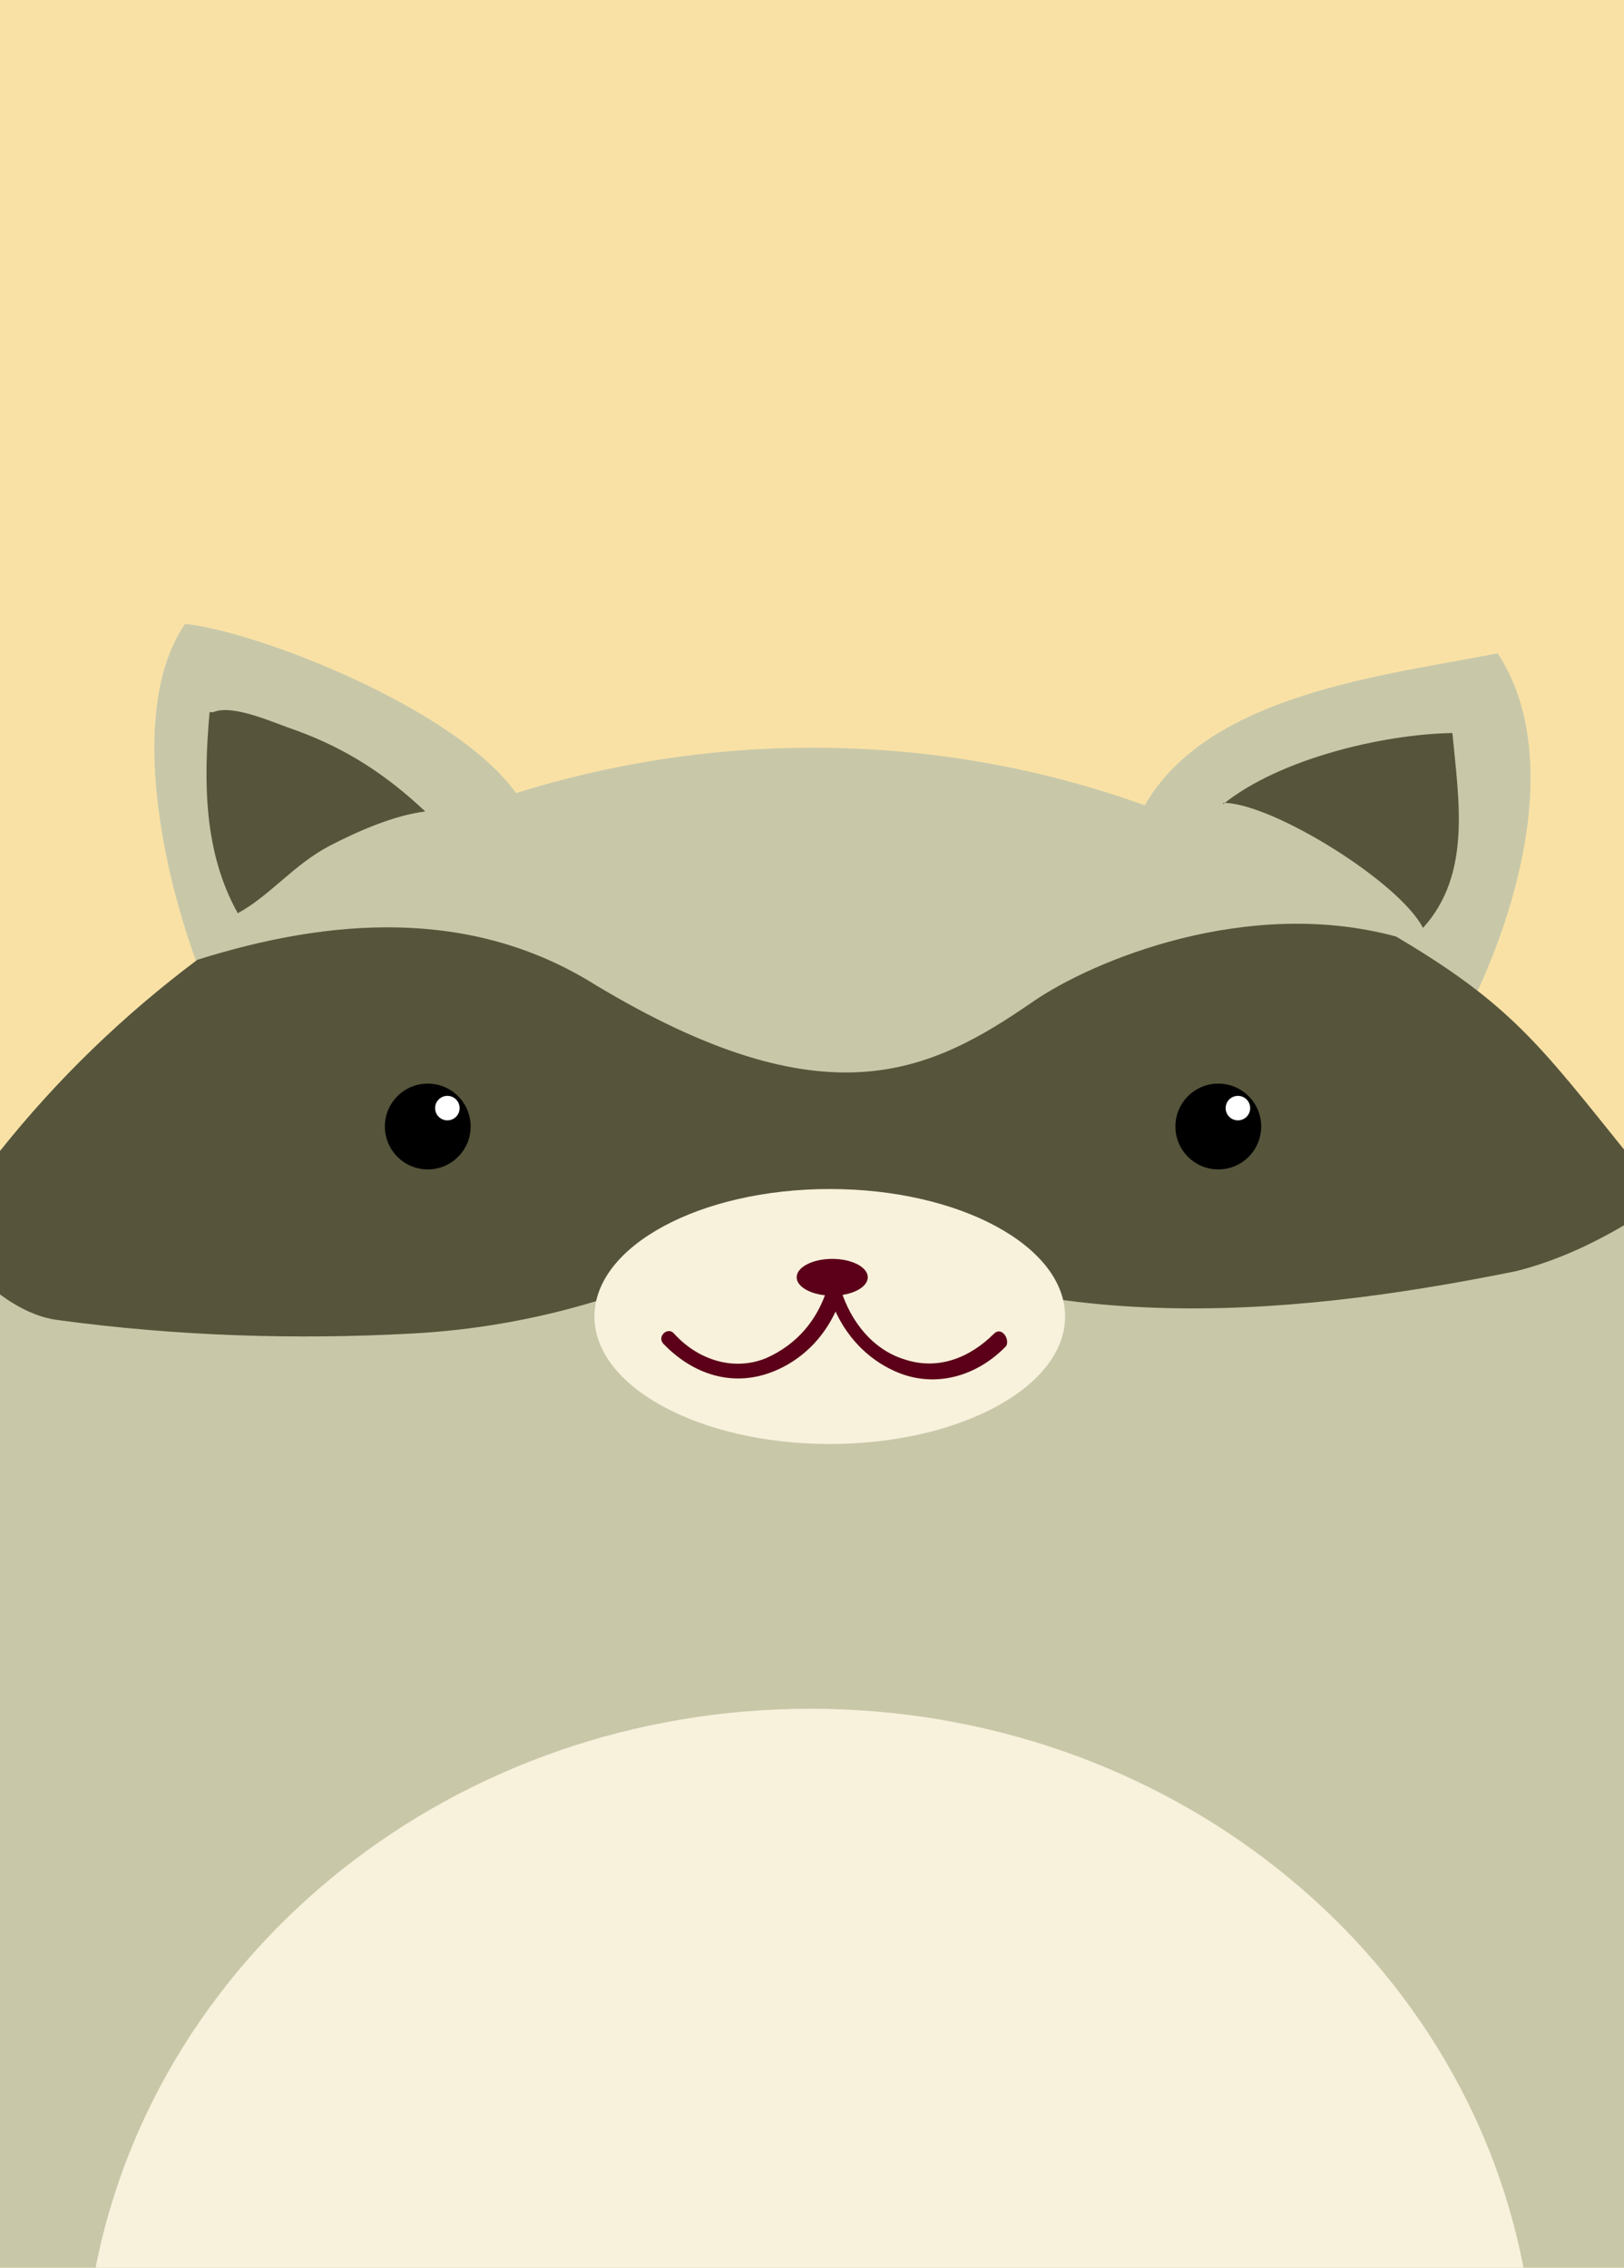 <?xml version="1.0" encoding="utf-8"?>
<!-- Generator: Adobe Illustrator 21.1.0, SVG Export Plug-In . SVG Version: 6.00 Build 0)  -->
<svg version="1.1" id="Layer_1" xmlns="http://www.w3.org/2000/svg" xmlns:xlink="http://www.w3.org/1999/xlink" x="0px" y="0px"
	 viewBox="0 0 132.5 185" style="enable-background:new 0 0 132.5 185;" xml:space="preserve">
<style type="text/css">
	.st0{fill:#F9E1A5;}
	.st1{fill:#C8C8A9;}
	.st2{fill:#56553B;}
	.st3{fill:#FFFFFF;}
	.st4{fill:#F8F1DC;}
	.st5{fill:#5B0018;}
</style>
<g>
	<rect class="st0" width="132.5" height="185"/>
	<g>
		<path class="st1" d="M120.3,81.4c4.1-8.7,6.9-20.4,1.9-28.1c-9.2,1.8-23.6,3.3-28.8,12.4C84.8,62.6,75.7,61,66.3,61
			c-8.4,0-16.5,1.3-24.2,3.7c-4.9-6.9-21.1-13.2-27-13.8c-4.6,6.7-2,19.6,0.9,27.5C10.1,82.8,4.7,88,0,93.9V185h132.5V93.9
			C128.8,89.3,124.7,85.1,120.3,81.4z"/>
	</g>
	<path class="st2" d="M33.4,108.8c10.1-0.5,20.6-3.5,29.4-9.1c1.1-0.5,2.4-0.5,3.5,0c17.8,9.3,37.7,8,57.4,4
		c3.2-0.8,6.2-2.2,8.9-3.8v-6c-7-8.7-9.4-12-18.7-17.5c-12.2-3.3-24.8,2-29.6,5.3c-8.4,5.8-16.9,10-35.8-1.4
		c-10.1-6.3-21.6-5.4-32.4-2C10.1,82.8,4.7,88,0,93.9v11.7c1.5,1.1,3.1,1.9,4.8,2.1C14.4,109,24.1,109.3,33.4,108.8z"/>
	<g>
		<circle cx="99.4" cy="91.9" r="3.5"/>
		<circle class="st3" cx="101" cy="90.4" r="1"/>
		<circle cx="34.9" cy="91.9" r="3.5"/>
		<circle class="st3" cx="36.5" cy="90.4" r="1"/>
	</g>
	<path class="st4" d="M66.1,139.4c-29,0-53.2,19.6-58.3,45.6h116.5C119.3,159,95.2,139.4,66.1,139.4z"/>
	<ellipse class="st4" cx="67.7" cy="107.4" rx="19.2" ry="10.4"/>
	<g>
		<path class="st2" d="M17.1,58.1c-0.5,5.6-0.5,11.4,2.3,16.4l0,0c2.6-1.4,4.6-4,7.5-5.5c2.3-1.2,5.3-2.5,7.8-2.8
			c-3.2-3-6.4-5.1-10.5-6.6c-1.8-0.6-5.2-2.2-6.8-1.5H17.1z"/>
	</g>
	<g>
		<path class="st2" d="M99.8,65.6c4.6-3.7,13-5.7,18.7-5.8l0,0l0,0c0.5,5.4,1.6,11.5-2.4,15.9c-1.9-3.7-12-10-16.1-10.2H99.8z"/>
	</g>
	<g>
		<path class="st5" d="M81.1,108.8c-2,2-4.6,3-7.3,2.1c-2.6-0.8-4.4-3.1-5.2-5.7c-0.2-0.5-1-0.7-1.1-0.1c-0.8,2.6-2.5,4.6-5,5.7
			c-2.7,1.1-5.6,0.1-7.5-2c-0.5-0.6-1.4,0.2-0.9,0.8c2.2,2.3,5.2,3.5,8.4,2.5c3.1-1,5.3-3.5,6.2-6.5c-0.4,0-0.8-0.1-1.1-0.1
			c0.9,3,3,5.5,6,6.6c3.1,1.1,6.3,0,8.5-2.3C82.4,109.2,81.7,108.2,81.1,108.8L81.1,108.8z"/>
	</g>
	<ellipse class="st5" cx="67.9" cy="104.2" rx="2.9" ry="1.5"/>
</g>
</svg>
